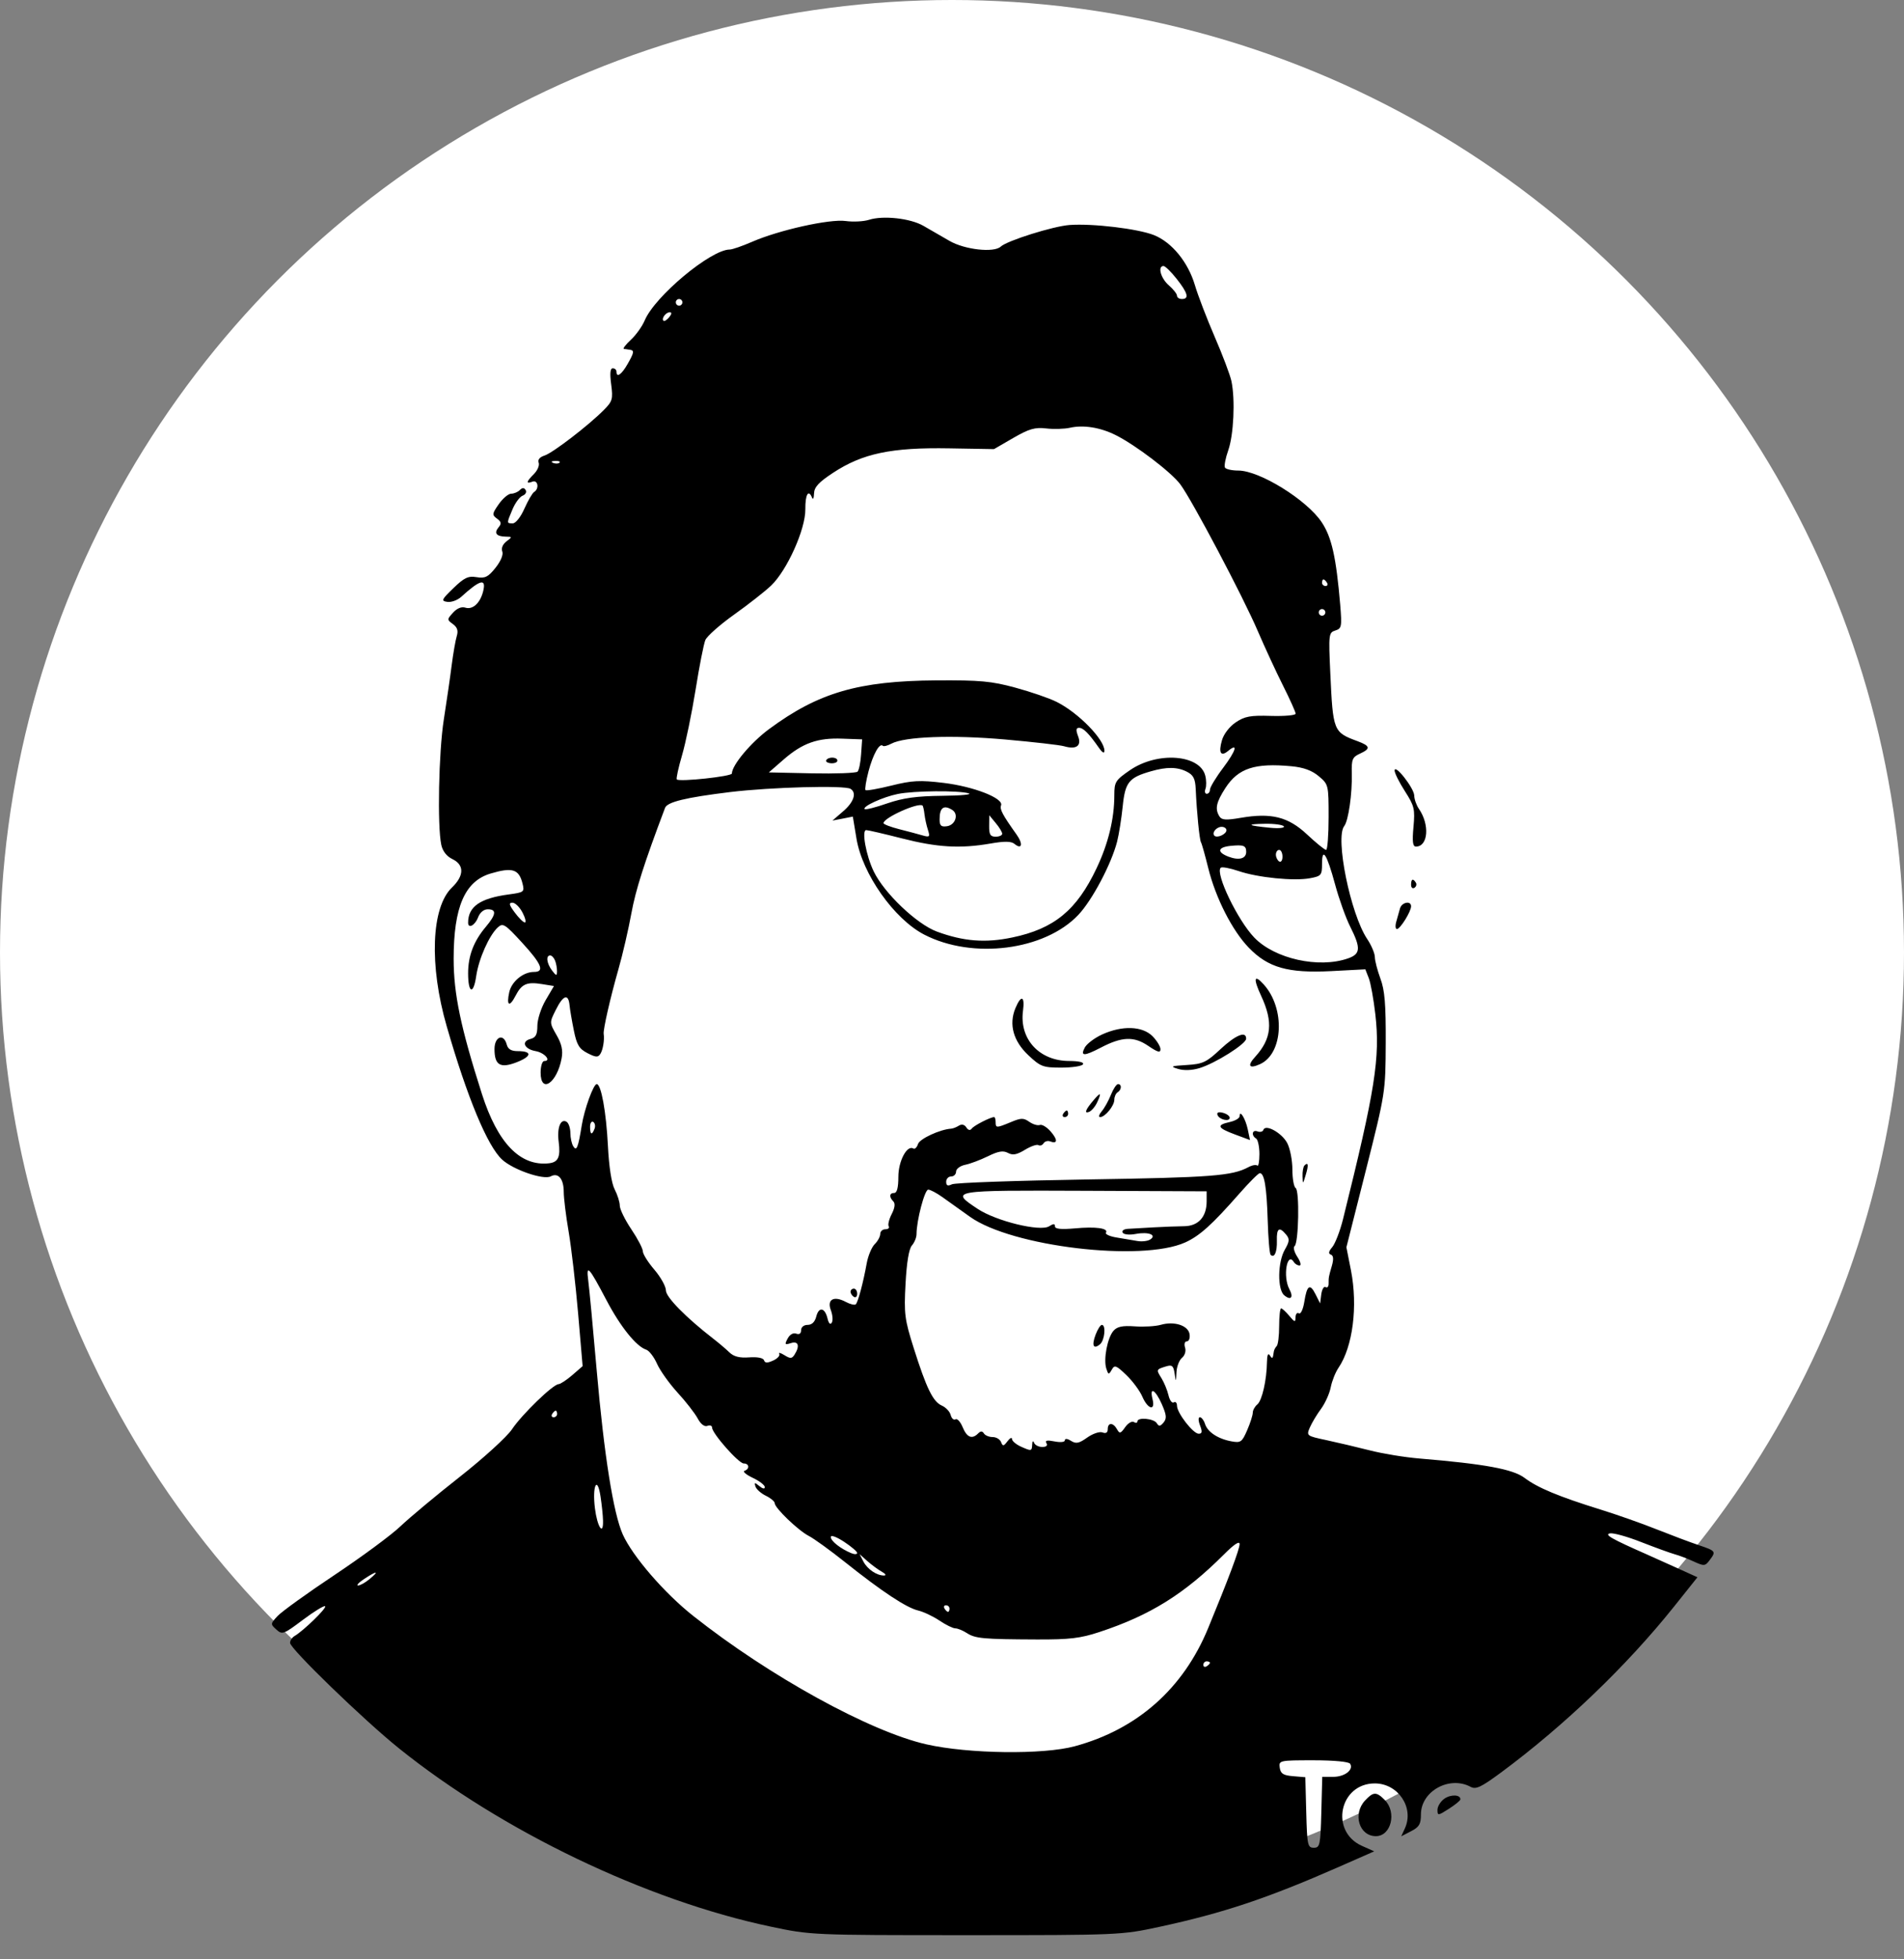 <svg width="35" height="36" viewBox="0 0 35 36" fill="none" xmlns="http://www.w3.org/2000/svg">
<rect x="0" y="0" width="35" height="36" fill="#808080" stroke="none"/>
<circle cx="17.5" cy="17.5" r="17.5" fill="white"/>
<path fill-rule="evenodd" clip-rule="evenodd" d="M15.974 4.039C15.877 4.07 15.684 4.08 15.546 4.061C15.251 4.02 14.318 4.228 13.825 4.443C13.646 4.521 13.46 4.585 13.414 4.585C13.067 4.585 12.037 5.444 11.851 5.888C11.806 5.995 11.692 6.155 11.597 6.243C11.502 6.331 11.444 6.407 11.469 6.411C11.494 6.415 11.541 6.422 11.575 6.426C11.664 6.437 11.659 6.474 11.535 6.691C11.425 6.884 11.332 6.947 11.332 6.828C11.332 6.794 11.301 6.767 11.264 6.767C11.217 6.767 11.208 6.86 11.235 7.063C11.27 7.332 11.259 7.373 11.101 7.532C10.819 7.817 10.161 8.322 10.01 8.37C9.921 8.398 9.881 8.447 9.902 8.501C9.92 8.549 9.882 8.642 9.816 8.708C9.673 8.851 9.663 8.897 9.787 8.85C9.888 8.811 9.917 8.978 9.819 9.039C9.786 9.059 9.706 9.197 9.64 9.345C9.573 9.498 9.48 9.616 9.426 9.616C9.311 9.616 9.311 9.619 9.421 9.358C9.47 9.241 9.553 9.129 9.606 9.108C9.66 9.088 9.685 9.041 9.663 9.005C9.633 8.957 9.603 8.957 9.556 9.004C9.519 9.041 9.447 9.071 9.396 9.071C9.344 9.072 9.242 9.158 9.168 9.264C9.045 9.44 9.043 9.461 9.136 9.529C9.216 9.588 9.222 9.621 9.164 9.69C9.076 9.796 9.125 9.857 9.297 9.86C9.419 9.862 9.419 9.865 9.309 9.948C9.241 10 9.211 10.073 9.233 10.132C9.256 10.19 9.206 10.31 9.109 10.432C8.973 10.603 8.917 10.63 8.761 10.605C8.606 10.579 8.534 10.614 8.334 10.807C8.114 11.02 8.105 11.041 8.224 11.059C8.296 11.069 8.409 11.028 8.476 10.968C8.826 10.649 8.943 10.619 8.881 10.866C8.827 11.081 8.689 11.207 8.555 11.165C8.485 11.142 8.4 11.177 8.328 11.257C8.215 11.381 8.215 11.386 8.326 11.467C8.407 11.526 8.427 11.589 8.396 11.689C8.373 11.765 8.331 12.005 8.303 12.222C8.276 12.438 8.21 12.889 8.158 13.222C8.064 13.822 8.037 15.174 8.112 15.524C8.137 15.64 8.212 15.735 8.317 15.785C8.537 15.891 8.533 16.091 8.308 16.307C7.927 16.672 7.887 17.735 8.212 18.858C8.59 20.169 8.961 21.059 9.23 21.306C9.435 21.494 9.991 21.685 10.124 21.614C10.263 21.54 10.363 21.66 10.363 21.901C10.363 22.011 10.403 22.34 10.453 22.631C10.503 22.923 10.581 23.598 10.627 24.131L10.71 25.101L10.521 25.265C10.417 25.355 10.303 25.43 10.268 25.432C10.165 25.436 9.595 25.987 9.411 26.262C9.317 26.401 8.887 26.793 8.453 27.134C8.02 27.474 7.529 27.884 7.362 28.043C7.196 28.202 6.65 28.605 6.15 28.938C5.65 29.271 5.179 29.61 5.104 29.691C4.97 29.834 4.969 29.841 5.08 29.941C5.189 30.039 5.212 30.03 5.569 29.762C5.775 29.607 5.959 29.495 5.977 29.513C6.009 29.546 5.578 29.964 5.416 30.059C5.37 30.085 5.332 30.143 5.332 30.186C5.332 30.292 6.685 31.602 7.332 32.122C9.228 33.645 11.88 34.917 14.167 35.399C14.905 35.555 14.928 35.556 17.759 35.556C20.58 35.556 20.614 35.554 21.318 35.402C22.486 35.15 23.305 34.876 24.615 34.3L25.261 34.016L25.035 33.915C24.44 33.649 24.622 32.768 25.272 32.768C25.7 32.768 25.999 33.212 25.826 33.592L25.758 33.74L25.939 33.646C26.089 33.569 26.12 33.515 26.12 33.337C26.12 32.911 26.643 32.621 27.034 32.831C27.131 32.883 27.226 32.838 27.593 32.567C28.755 31.707 29.898 30.612 30.768 29.525L31.203 28.98L30.859 28.824C30.669 28.738 30.405 28.619 30.272 28.56C29.625 28.275 29.485 28.196 29.594 28.174C29.655 28.161 29.914 28.233 30.17 28.334C30.426 28.434 30.704 28.535 30.787 28.558C30.871 28.581 31.029 28.641 31.138 28.692C31.324 28.777 31.344 28.776 31.424 28.67C31.549 28.505 31.544 28.497 31.227 28.39C31.068 28.337 30.721 28.206 30.454 28.1C30.187 27.993 29.724 27.83 29.424 27.737C28.654 27.498 28.261 27.334 28.026 27.155C27.815 26.994 27.292 26.898 26.09 26.798C25.823 26.776 25.414 26.709 25.181 26.649C24.948 26.59 24.589 26.505 24.384 26.461C24.016 26.383 24.013 26.38 24.079 26.226C24.116 26.141 24.209 25.986 24.285 25.884C24.36 25.781 24.44 25.604 24.462 25.49C24.484 25.376 24.548 25.215 24.605 25.131C24.868 24.744 24.963 24.001 24.834 23.342L24.75 22.917L25.11 21.494C25.467 20.079 25.469 20.065 25.473 19.161C25.476 18.451 25.455 18.192 25.375 17.98C25.32 17.829 25.273 17.652 25.273 17.584C25.272 17.517 25.209 17.367 25.131 17.251C24.824 16.79 24.54 15.392 24.71 15.178C24.787 15.08 24.859 14.582 24.849 14.207C24.843 13.954 24.86 13.911 24.996 13.849C25.2 13.756 25.191 13.706 24.954 13.618C24.51 13.454 24.503 13.436 24.454 12.365C24.421 11.654 24.425 11.623 24.546 11.585C24.663 11.548 24.669 11.514 24.636 11.111C24.562 10.24 24.48 9.872 24.297 9.597C24.025 9.186 23.154 8.646 22.763 8.646C22.647 8.646 22.537 8.622 22.518 8.592C22.5 8.562 22.527 8.419 22.578 8.274C22.678 7.991 22.708 7.346 22.637 7.005C22.613 6.891 22.475 6.525 22.33 6.191C22.186 5.858 22.021 5.429 21.965 5.239C21.84 4.817 21.541 4.451 21.213 4.32C20.92 4.203 20.085 4.103 19.661 4.134C19.36 4.156 18.511 4.423 18.396 4.531C18.272 4.648 17.733 4.588 17.454 4.426C17.304 4.339 17.087 4.214 16.972 4.148C16.732 4.011 16.233 3.956 15.974 4.039ZM21.63 5.124C21.836 5.384 21.865 5.494 21.726 5.494C21.676 5.494 21.636 5.467 21.636 5.433C21.636 5.4 21.567 5.313 21.484 5.241C21.337 5.113 21.276 4.888 21.388 4.888C21.419 4.888 21.528 4.994 21.63 5.124ZM12.544 5.555C12.544 5.588 12.517 5.616 12.484 5.616C12.45 5.616 12.423 5.588 12.423 5.555C12.423 5.522 12.45 5.494 12.484 5.494C12.517 5.494 12.544 5.522 12.544 5.555ZM12.301 5.829C12.258 5.88 12.212 5.909 12.196 5.894C12.154 5.852 12.24 5.737 12.313 5.737C12.353 5.737 12.348 5.772 12.301 5.829ZM20.508 7.994C20.878 8.179 21.529 8.675 21.696 8.898C21.913 9.189 22.853 10.967 23.122 11.597C23.248 11.89 23.456 12.34 23.584 12.595C23.712 12.85 23.817 13.084 23.817 13.113C23.817 13.143 23.614 13.161 23.365 13.154C22.985 13.142 22.881 13.161 22.715 13.273C22.601 13.35 22.494 13.488 22.462 13.603C22.396 13.831 22.441 13.909 22.575 13.798C22.766 13.639 22.722 13.791 22.486 14.106C22.351 14.284 22.242 14.466 22.242 14.508C22.242 14.551 22.215 14.585 22.183 14.585C22.151 14.585 22.14 14.544 22.159 14.495C22.178 14.444 22.177 14.336 22.156 14.253C22.058 13.861 21.277 13.803 20.77 14.152C20.504 14.335 20.484 14.367 20.484 14.611C20.484 15.042 20.373 15.5 20.158 15.952C19.793 16.724 19.377 17.065 18.608 17.225C18.113 17.329 17.712 17.297 17.223 17.117C16.852 16.98 16.253 16.41 16.061 16.011C15.92 15.719 15.835 15.252 15.923 15.252C15.956 15.252 16.253 15.321 16.582 15.405C17.233 15.571 17.651 15.595 18.207 15.499C18.465 15.454 18.589 15.456 18.648 15.505C18.784 15.618 18.811 15.509 18.689 15.337C18.427 14.969 18.374 14.868 18.402 14.797C18.451 14.667 17.901 14.452 17.349 14.385C16.908 14.332 16.768 14.339 16.386 14.434C16.14 14.495 15.926 14.533 15.91 14.517C15.895 14.502 15.92 14.345 15.966 14.17C16.049 13.858 16.169 13.644 16.228 13.703C16.244 13.719 16.315 13.702 16.385 13.664C16.631 13.533 17.498 13.501 18.476 13.587C18.997 13.633 19.484 13.689 19.559 13.711C19.785 13.777 19.886 13.705 19.818 13.527C19.775 13.413 19.779 13.373 19.836 13.373C19.914 13.373 20.015 13.475 20.197 13.735C20.264 13.831 20.302 13.852 20.302 13.794C20.302 13.586 19.822 13.095 19.423 12.896C19.29 12.829 18.949 12.712 18.666 12.635C18.224 12.515 18.017 12.496 17.211 12.501C15.78 12.511 15.045 12.725 14.136 13.397C13.802 13.644 13.454 14.06 13.454 14.212C13.454 14.266 12.49 14.369 12.441 14.321C12.427 14.306 12.47 14.107 12.537 13.879C12.604 13.651 12.716 13.11 12.786 12.676C12.855 12.243 12.936 11.831 12.966 11.76C12.996 11.689 13.233 11.479 13.494 11.293C13.755 11.107 14.062 10.867 14.175 10.759C14.469 10.478 14.808 9.723 14.804 9.358C14.801 9.085 14.862 8.981 14.928 9.146C14.945 9.188 14.961 9.153 14.964 9.068C14.967 8.951 15.049 8.861 15.311 8.689C15.854 8.331 16.386 8.219 17.454 8.238L18.272 8.252L18.626 8.047C18.917 7.879 19.024 7.848 19.232 7.872C19.37 7.888 19.566 7.882 19.666 7.86C19.915 7.803 20.226 7.853 20.508 7.994ZM10.285 8.501C10.265 8.521 10.213 8.523 10.169 8.506C10.121 8.486 10.135 8.472 10.206 8.469C10.27 8.466 10.306 8.481 10.285 8.501ZM24.393 10.707C24.414 10.74 24.402 10.767 24.366 10.767C24.331 10.767 24.302 10.74 24.302 10.707C24.302 10.673 24.314 10.646 24.329 10.646C24.344 10.646 24.372 10.673 24.393 10.707ZM24.363 11.252C24.363 11.285 24.335 11.313 24.302 11.313C24.269 11.313 24.242 11.285 24.242 11.252C24.242 11.219 24.269 11.191 24.302 11.191C24.335 11.191 24.363 11.219 24.363 11.252ZM15.829 13.858C15.82 14.008 15.79 14.152 15.764 14.178C15.738 14.204 15.36 14.218 14.925 14.209L14.133 14.192L14.405 13.955C14.752 13.653 15.03 13.554 15.484 13.572L15.848 13.585L15.829 13.858ZM15.188 13.967C15.172 13.993 15.211 14.019 15.276 14.024C15.34 14.028 15.393 14.007 15.393 13.976C15.393 13.907 15.23 13.9 15.188 13.967ZM23.742 14.079C23.963 14.1 24.116 14.156 24.242 14.262C24.421 14.412 24.423 14.423 24.423 15.015C24.423 15.345 24.402 15.616 24.377 15.616C24.351 15.616 24.194 15.489 24.028 15.333C23.68 15.007 23.37 14.93 22.805 15.027C22.539 15.073 22.459 15.068 22.417 15.002C22.33 14.864 22.355 14.743 22.527 14.477C22.762 14.115 23.067 14.015 23.742 14.079ZM21.817 14.179C21.937 14.24 21.971 14.307 21.98 14.496C21.999 14.926 22.049 15.428 22.077 15.477C22.093 15.503 22.152 15.715 22.21 15.948C22.346 16.499 22.653 17.101 22.956 17.413C23.311 17.78 23.675 17.883 24.468 17.843L25.098 17.81L25.161 17.971C25.196 18.059 25.25 18.359 25.282 18.637C25.373 19.433 25.279 20.024 24.687 22.404C24.633 22.62 24.544 22.849 24.491 22.913C24.423 22.992 24.415 23.035 24.464 23.052C24.512 23.069 24.518 23.134 24.483 23.257C24.423 23.464 24.423 23.464 24.423 23.589C24.423 23.641 24.398 23.668 24.367 23.649C24.336 23.63 24.301 23.689 24.288 23.782L24.267 23.949L24.185 23.785C24.08 23.575 24.025 23.611 23.976 23.921C23.954 24.058 23.91 24.151 23.877 24.131C23.844 24.11 23.816 24.143 23.815 24.203C23.814 24.3 23.8 24.297 23.7 24.177C23.637 24.102 23.57 24.04 23.55 24.04C23.53 24.04 23.514 24.186 23.514 24.363C23.514 24.541 23.494 24.707 23.469 24.732C23.444 24.757 23.42 24.803 23.416 24.833C23.398 24.967 23.389 24.976 23.342 24.902C23.311 24.853 23.292 24.898 23.29 25.023C23.285 25.357 23.2 25.732 23.113 25.804C23.067 25.842 23.029 25.911 23.029 25.956C23.029 26.002 22.983 26.147 22.926 26.278C22.831 26.497 22.807 26.514 22.638 26.483C22.39 26.438 22.198 26.312 22.151 26.163C22.13 26.096 22.087 26.04 22.057 26.04C22.025 26.04 22.026 26.103 22.06 26.192C22.104 26.307 22.098 26.343 22.035 26.343C21.932 26.343 21.636 25.961 21.636 25.829C21.636 25.774 21.609 25.747 21.577 25.767C21.544 25.787 21.5 25.727 21.479 25.634C21.457 25.541 21.399 25.401 21.351 25.323C21.251 25.164 21.252 25.162 21.434 25.106C21.545 25.072 21.57 25.092 21.592 25.235C21.617 25.402 21.617 25.401 21.626 25.214C21.631 25.11 21.677 24.99 21.728 24.948C21.781 24.904 21.805 24.824 21.784 24.759C21.764 24.694 21.778 24.646 21.817 24.646C21.855 24.646 21.878 24.587 21.867 24.514C21.843 24.354 21.587 24.27 21.337 24.342C21.242 24.369 21.028 24.382 20.861 24.37C20.632 24.354 20.537 24.374 20.468 24.452C20.357 24.58 20.282 24.972 20.336 25.144C20.373 25.261 20.382 25.263 20.436 25.168C20.488 25.074 20.516 25.084 20.704 25.264C20.819 25.374 20.952 25.553 20.999 25.662C21.101 25.897 21.243 25.931 21.186 25.707C21.127 25.469 21.237 25.53 21.357 25.8C21.444 25.999 21.45 26.062 21.389 26.137C21.328 26.21 21.303 26.212 21.264 26.149C21.21 26.062 20.908 26.035 20.908 26.117C20.908 26.145 20.879 26.151 20.843 26.128C20.807 26.106 20.735 26.149 20.683 26.223C20.599 26.342 20.581 26.347 20.533 26.26C20.462 26.134 20.363 26.133 20.363 26.259C20.363 26.323 20.33 26.344 20.266 26.319C20.213 26.299 20.088 26.341 19.986 26.413C19.836 26.52 19.781 26.532 19.688 26.474C19.622 26.432 19.575 26.427 19.575 26.463C19.575 26.497 19.494 26.506 19.384 26.484C19.247 26.457 19.205 26.466 19.236 26.516C19.263 26.56 19.234 26.586 19.159 26.586C19.093 26.586 19.026 26.552 19.009 26.51C18.991 26.465 18.976 26.477 18.974 26.54C18.968 26.666 18.96 26.667 18.759 26.576C18.675 26.537 18.604 26.476 18.603 26.44C18.602 26.403 18.564 26.422 18.519 26.482C18.449 26.575 18.433 26.577 18.402 26.497C18.383 26.446 18.313 26.404 18.247 26.404C18.181 26.404 18.109 26.374 18.087 26.338C18.057 26.291 18.027 26.291 17.98 26.338C17.868 26.45 17.774 26.412 17.696 26.223C17.655 26.123 17.595 26.058 17.564 26.078C17.532 26.097 17.492 26.062 17.476 25.999C17.46 25.936 17.386 25.858 17.313 25.826C17.15 25.754 17.031 25.51 16.796 24.768C16.629 24.24 16.616 24.141 16.646 23.586C16.667 23.193 16.708 22.946 16.763 22.884C16.809 22.831 16.848 22.738 16.848 22.675C16.848 22.427 16.997 21.858 17.063 21.858C17.101 21.858 17.218 21.92 17.323 21.995C17.428 22.07 17.657 22.233 17.832 22.358C18.601 22.906 20.986 23.189 21.787 22.828C22.052 22.708 22.281 22.502 22.783 21.93C22.964 21.724 23.133 21.555 23.158 21.555C23.242 21.555 23.284 21.808 23.303 22.415C23.313 22.747 23.337 23.035 23.357 23.055C23.425 23.123 23.478 23.006 23.472 22.796C23.465 22.566 23.516 22.532 23.641 22.683C23.709 22.765 23.705 22.809 23.618 22.961C23.486 23.19 23.48 23.694 23.607 23.799C23.73 23.901 23.783 23.838 23.701 23.686C23.578 23.455 23.659 22.984 23.786 23.191C23.807 23.225 23.853 23.252 23.889 23.252C23.924 23.252 23.906 23.181 23.848 23.093C23.791 23.006 23.768 22.917 23.797 22.896C23.873 22.843 23.891 21.873 23.817 21.828C23.784 21.807 23.757 21.654 23.757 21.488C23.757 21.322 23.715 21.104 23.663 21.004C23.566 20.816 23.262 20.647 23.224 20.76C23.213 20.794 23.164 20.806 23.116 20.788C23.018 20.75 22.996 20.861 23.09 20.919C23.123 20.94 23.151 21.068 23.151 21.205C23.151 21.342 23.133 21.437 23.112 21.416C23.091 21.395 23.017 21.408 22.947 21.446C22.647 21.606 22.267 21.635 19.999 21.671C18.682 21.692 17.557 21.731 17.499 21.76C17.421 21.797 17.393 21.785 17.393 21.713C17.393 21.66 17.434 21.616 17.484 21.616C17.534 21.616 17.575 21.576 17.575 21.526C17.575 21.477 17.65 21.421 17.741 21.402C17.833 21.384 18.021 21.313 18.16 21.245C18.351 21.151 18.44 21.136 18.528 21.183C18.617 21.231 18.691 21.217 18.841 21.126C18.948 21.061 19.06 21.022 19.089 21.04C19.118 21.058 19.16 21.043 19.183 21.007C19.205 20.971 19.259 20.955 19.302 20.971C19.442 21.025 19.447 20.943 19.315 20.791C19.244 20.709 19.154 20.655 19.115 20.67C19.076 20.685 18.988 20.659 18.921 20.612C18.815 20.538 18.769 20.539 18.583 20.617C18.315 20.728 18.302 20.728 18.302 20.616C18.302 20.566 18.29 20.525 18.275 20.525C18.207 20.525 17.904 20.68 17.863 20.736C17.833 20.776 17.798 20.768 17.763 20.714C17.729 20.662 17.679 20.65 17.627 20.682C17.582 20.711 17.517 20.736 17.484 20.738C17.279 20.751 16.905 20.924 16.875 21.02C16.855 21.082 16.817 21.119 16.791 21.103C16.674 21.031 16.514 21.332 16.514 21.622C16.514 21.819 16.489 21.919 16.438 21.919C16.348 21.919 16.34 21.993 16.422 22.075C16.46 22.113 16.449 22.194 16.392 22.306C16.343 22.4 16.318 22.502 16.336 22.531C16.355 22.561 16.327 22.586 16.275 22.586C16.223 22.586 16.181 22.625 16.181 22.672C16.181 22.72 16.135 22.805 16.079 22.86C16.023 22.916 15.957 23.075 15.932 23.213C15.868 23.568 15.773 23.922 15.732 23.964C15.712 23.984 15.63 23.965 15.548 23.921C15.328 23.803 15.197 23.875 15.273 24.073C15.306 24.161 15.314 24.264 15.29 24.302C15.263 24.346 15.233 24.317 15.212 24.226C15.164 24.024 15.052 24.004 15.005 24.189C14.98 24.289 14.924 24.343 14.846 24.343C14.776 24.343 14.726 24.384 14.726 24.441C14.726 24.502 14.693 24.525 14.636 24.504C14.583 24.483 14.519 24.519 14.479 24.594C14.42 24.704 14.427 24.714 14.539 24.678C14.677 24.634 14.707 24.73 14.606 24.889C14.557 24.966 14.528 24.967 14.419 24.899C14.348 24.855 14.305 24.845 14.324 24.875C14.343 24.906 14.293 24.962 14.213 24.998C14.105 25.047 14.062 25.046 14.044 24.993C14.03 24.95 13.922 24.929 13.771 24.94C13.595 24.953 13.489 24.926 13.408 24.848C13.345 24.787 13.213 24.675 13.116 24.6C12.606 24.205 12.241 23.833 12.241 23.71C12.241 23.637 12.146 23.466 12.029 23.329C11.912 23.193 11.817 23.041 11.817 22.991C11.817 22.942 11.722 22.759 11.605 22.586C11.488 22.412 11.393 22.217 11.393 22.152C11.393 22.087 11.351 21.953 11.299 21.853C11.241 21.741 11.194 21.436 11.175 21.053C11.143 20.428 11.051 19.919 10.969 19.919C10.909 19.919 10.742 20.378 10.694 20.677C10.628 21.087 10.599 21.159 10.539 21.063C10.509 21.017 10.485 20.906 10.485 20.817C10.484 20.727 10.453 20.635 10.416 20.612C10.306 20.544 10.236 20.72 10.27 20.98C10.306 21.258 10.262 21.355 10.09 21.374C9.562 21.432 9.148 21.003 8.859 20.101C8.469 18.882 8.339 18.26 8.339 17.616C8.34 16.665 8.544 16.193 9.015 16.051C9.418 15.931 9.539 15.968 9.605 16.233C9.644 16.388 9.634 16.396 9.353 16.434C8.826 16.504 8.605 16.658 8.605 16.953C8.605 17.07 8.731 17.004 8.787 16.858C8.822 16.765 8.892 16.707 8.967 16.707C9.133 16.707 9.121 16.803 8.929 17.031C8.707 17.294 8.605 17.564 8.605 17.883C8.605 18.253 8.703 18.286 8.754 17.933C8.8 17.617 8.994 17.181 9.153 17.038C9.245 16.954 9.285 16.98 9.596 17.319C9.958 17.713 10.017 17.858 9.815 17.858C9.618 17.858 9.404 18.034 9.361 18.231C9.306 18.48 9.365 18.513 9.477 18.296C9.59 18.077 9.684 18.036 9.966 18.082L10.183 18.117L10.03 18.377C9.946 18.52 9.878 18.732 9.878 18.847C9.878 19.009 9.849 19.064 9.75 19.09C9.576 19.135 9.637 19.276 9.847 19.313C10.011 19.342 10.142 19.495 10.004 19.495C9.968 19.495 9.938 19.59 9.938 19.707C9.938 20.105 10.24 19.9 10.324 19.445C10.351 19.299 10.325 19.181 10.23 19.017C10.1 18.79 10.1 18.788 10.216 18.557C10.351 18.285 10.447 18.25 10.469 18.464C10.477 18.548 10.513 18.759 10.549 18.935C10.602 19.198 10.646 19.271 10.799 19.35C10.953 19.429 10.994 19.431 11.036 19.364C11.084 19.29 11.114 19.105 11.097 18.996C11.085 18.918 11.22 18.327 11.367 17.813C11.446 17.538 11.553 17.074 11.606 16.782C11.686 16.347 11.839 15.866 12.225 14.844C12.266 14.735 12.604 14.653 13.423 14.553C14.168 14.463 15.525 14.426 15.635 14.494C15.752 14.567 15.696 14.738 15.499 14.907L15.302 15.077L15.49 15.041L15.677 15.004L15.744 15.408C15.852 16.058 16.436 16.886 16.989 17.172C17.879 17.632 19.202 17.464 19.821 16.811C20.076 16.543 20.429 15.876 20.535 15.464C20.569 15.331 20.615 15.039 20.638 14.815C20.683 14.372 20.751 14.287 21.158 14.171C21.446 14.088 21.642 14.09 21.817 14.179ZM25.636 14.158C25.636 14.204 25.721 14.375 25.826 14.538C25.999 14.808 26.013 14.865 25.983 15.194C25.958 15.465 25.97 15.555 26.028 15.555C26.253 15.555 26.285 15.152 26.082 14.86C26.037 14.794 25.998 14.685 25.997 14.617C25.994 14.481 25.636 14.025 25.636 14.158ZM17.805 14.576C17.881 14.598 17.663 14.619 17.32 14.622C16.848 14.627 16.602 14.661 16.31 14.761C16.098 14.835 15.911 14.882 15.895 14.866C15.848 14.818 16.234 14.642 16.504 14.588C16.806 14.528 17.61 14.521 17.805 14.576ZM16.994 14.959C17.003 15.037 17.031 15.166 17.057 15.246C17.099 15.377 17.09 15.387 16.96 15.35C16.882 15.327 16.688 15.275 16.529 15.235C16.371 15.195 16.241 15.145 16.241 15.124C16.241 15.026 16.88 14.739 16.958 14.801C16.969 14.81 16.985 14.881 16.994 14.959ZM17.505 14.882C17.628 14.959 17.563 15.159 17.407 15.181C17.299 15.196 17.272 15.171 17.272 15.054C17.272 14.839 17.348 14.782 17.505 14.882ZM18.423 15.319C18.423 15.349 18.369 15.373 18.302 15.373C18.205 15.373 18.181 15.334 18.183 15.176L18.185 14.979L18.304 15.123C18.37 15.201 18.423 15.29 18.423 15.319ZM23.601 15.184C23.619 15.213 23.504 15.225 23.346 15.209C22.929 15.169 22.894 15.141 23.253 15.136C23.426 15.133 23.582 15.155 23.601 15.184ZM22.545 15.254C22.545 15.327 22.374 15.405 22.324 15.355C22.271 15.302 22.361 15.192 22.457 15.192C22.505 15.192 22.545 15.22 22.545 15.254ZM22.908 15.652C22.908 15.777 22.776 15.813 22.585 15.741C22.366 15.658 22.381 15.567 22.62 15.542C22.86 15.518 22.908 15.536 22.908 15.652ZM23.575 15.741C23.575 15.809 23.548 15.849 23.514 15.828C23.481 15.807 23.454 15.751 23.454 15.703C23.454 15.655 23.481 15.616 23.514 15.616C23.548 15.616 23.575 15.672 23.575 15.741ZM24.542 16.25C24.614 16.516 24.739 16.866 24.821 17.028C25.019 17.422 25.011 17.529 24.778 17.61C24.241 17.797 23.432 17.617 23.057 17.227C22.752 16.911 22.336 16.047 22.439 15.944C22.46 15.923 22.608 15.95 22.767 16.004C23.121 16.125 23.788 16.192 24.083 16.136C24.287 16.098 24.302 16.08 24.302 15.874C24.302 15.552 24.39 15.69 24.542 16.25ZM25.939 16.256C25.939 16.308 25.966 16.333 26 16.312C26.034 16.291 26.046 16.249 26.027 16.218C25.975 16.134 25.939 16.149 25.939 16.256ZM9.605 16.767C9.657 16.867 9.676 16.949 9.648 16.949C9.62 16.949 9.537 16.867 9.463 16.767C9.357 16.625 9.348 16.586 9.42 16.586C9.47 16.586 9.553 16.667 9.605 16.767ZM25.735 16.692C25.719 16.75 25.688 16.859 25.667 16.934C25.645 17.009 25.651 17.07 25.679 17.07C25.739 17.07 25.939 16.749 25.939 16.652C25.939 16.543 25.767 16.577 25.735 16.692ZM10.204 17.651C10.225 17.704 10.24 17.793 10.239 17.848C10.238 17.935 10.225 17.933 10.148 17.832C10.049 17.7 10.031 17.555 10.114 17.555C10.143 17.555 10.184 17.598 10.204 17.651ZM23.183 18.298C23.407 18.779 23.377 19.084 23.072 19.419C22.921 19.584 22.962 19.644 23.163 19.552C23.591 19.358 23.629 18.528 23.23 18.088C23.052 17.891 23.033 17.975 23.183 18.298ZM18.665 18.526C18.542 18.823 18.627 19.129 18.904 19.389C19.128 19.599 19.173 19.616 19.508 19.616C19.708 19.616 19.888 19.589 19.908 19.555C19.931 19.518 19.833 19.495 19.654 19.494C19.106 19.494 18.736 19.092 18.805 18.573C18.842 18.297 18.77 18.273 18.665 18.526ZM20.262 19.006C20.123 19.069 19.978 19.178 19.941 19.247C19.855 19.409 19.927 19.409 20.233 19.25C20.623 19.046 20.844 19.037 21.105 19.215C21.28 19.334 21.332 19.349 21.332 19.278C21.332 19.227 21.265 19.119 21.184 19.037C20.998 18.852 20.629 18.839 20.262 19.006ZM22.433 19.279C22.177 19.519 22.11 19.55 21.815 19.568C21.523 19.586 21.504 19.594 21.656 19.64C21.763 19.673 21.913 19.667 22.05 19.625C22.341 19.537 22.904 19.182 22.907 19.086C22.91 18.936 22.716 19.015 22.433 19.279ZM9.09 19.275C9.09 19.573 9.197 19.635 9.502 19.516C9.778 19.407 9.785 19.313 9.517 19.313C9.397 19.313 9.337 19.277 9.315 19.192C9.259 18.981 9.09 19.044 9.09 19.275ZM20.421 20.116C20.378 20.224 20.302 20.361 20.252 20.419C20.203 20.477 20.189 20.525 20.223 20.525C20.314 20.525 20.484 20.317 20.484 20.206C20.484 20.152 20.511 20.091 20.544 20.07C20.619 20.024 20.624 19.919 20.552 19.919C20.523 19.919 20.464 20.008 20.421 20.116ZM20.109 20.207C19.957 20.383 19.923 20.466 20.018 20.43C20.065 20.412 20.134 20.331 20.171 20.249C20.251 20.074 20.233 20.062 20.109 20.207ZM19.544 20.464C19.524 20.498 19.536 20.525 19.571 20.525C19.607 20.525 19.635 20.498 19.635 20.464C19.635 20.431 19.623 20.404 19.609 20.404C19.594 20.404 19.565 20.431 19.544 20.464ZM22.38 20.484C22.409 20.572 22.605 20.617 22.605 20.537C22.605 20.505 22.549 20.464 22.48 20.446C22.401 20.425 22.364 20.439 22.38 20.484ZM22.787 20.508C22.787 20.546 22.705 20.594 22.605 20.616C22.355 20.671 22.377 20.724 22.701 20.844L22.978 20.947L22.937 20.751C22.895 20.553 22.787 20.378 22.787 20.508ZM10.929 20.739C10.881 20.864 10.847 20.85 10.847 20.703C10.847 20.635 10.873 20.595 10.905 20.614C10.937 20.634 10.948 20.69 10.929 20.739ZM23.979 21.414C23.957 21.436 23.941 21.525 23.944 21.611C23.949 21.765 23.95 21.764 24.002 21.589C24.058 21.404 24.049 21.344 23.979 21.414ZM22.181 22.072C22.181 22.359 22.029 22.527 21.768 22.53C21.645 22.531 21.395 22.541 21.211 22.551C21.028 22.562 20.815 22.574 20.738 22.578C20.659 22.582 20.615 22.613 20.637 22.648C20.659 22.684 20.762 22.694 20.879 22.672C21.113 22.628 21.273 22.691 21.142 22.775C21.097 22.804 20.991 22.816 20.908 22.802C20.825 22.788 20.654 22.759 20.528 22.738C20.402 22.718 20.313 22.678 20.33 22.65C20.381 22.567 20.145 22.534 19.757 22.57C19.504 22.592 19.393 22.581 19.393 22.533C19.393 22.481 19.365 22.481 19.284 22.532C19.12 22.634 18.312 22.437 17.971 22.211C17.458 21.871 17.472 21.869 19.939 21.879L22.181 21.889V22.072ZM11.148 23.889C11.405 24.378 11.697 24.74 11.878 24.798C11.932 24.815 12.021 24.931 12.077 25.056C12.132 25.181 12.302 25.419 12.454 25.586C12.607 25.752 12.773 25.966 12.824 26.06C12.881 26.167 12.949 26.219 13.003 26.199C13.051 26.18 13.09 26.195 13.09 26.231C13.09 26.336 13.578 26.889 13.671 26.889C13.774 26.889 13.785 26.99 13.686 27.024C13.647 27.037 13.715 27.095 13.837 27.153C13.96 27.211 14.059 27.288 14.059 27.323C14.059 27.363 14.02 27.355 13.959 27.305C13.872 27.234 13.862 27.235 13.887 27.313C13.904 27.363 13.99 27.44 14.079 27.483C14.168 27.526 14.241 27.588 14.241 27.619C14.241 27.706 14.673 28.121 14.868 28.221C14.962 28.269 15.264 28.487 15.537 28.705C16.214 29.244 16.66 29.539 16.878 29.591C16.978 29.615 17.155 29.699 17.271 29.777C17.387 29.855 17.517 29.919 17.561 29.919C17.604 29.919 17.7 29.958 17.774 30.006C17.929 30.106 18.071 30.119 19.06 30.123C19.662 30.125 19.86 30.102 20.211 29.986C21.144 29.679 21.774 29.286 22.503 28.557C22.688 28.372 22.787 28.307 22.787 28.371C22.787 28.463 22.577 29.024 22.207 29.919C21.75 31.027 20.905 31.774 19.757 32.085C19.175 32.243 17.801 32.225 17.029 32.05C15.991 31.815 14.139 30.795 12.744 29.691C12.213 29.272 11.626 28.592 11.447 28.191C11.275 27.805 11.105 26.733 10.97 25.192C10.902 24.409 10.831 23.659 10.813 23.525C10.772 23.217 10.825 23.275 11.148 23.889ZM15.635 23.734C15.635 23.765 15.663 23.808 15.696 23.828C15.729 23.849 15.757 23.823 15.757 23.771C15.757 23.719 15.729 23.677 15.696 23.677C15.663 23.677 15.635 23.702 15.635 23.734ZM20.14 24.522C20.064 24.723 20.099 24.8 20.221 24.699C20.307 24.627 20.334 24.343 20.255 24.343C20.229 24.343 20.177 24.424 20.14 24.522ZM10.241 25.98C10.241 26.013 10.212 26.04 10.177 26.04C10.142 26.04 10.13 26.013 10.15 25.98C10.171 25.946 10.2 25.919 10.214 25.919C10.229 25.919 10.241 25.946 10.241 25.98ZM11.085 27.938C11.093 28.229 10.979 28.056 10.936 27.711C10.885 27.299 10.979 27.102 11.039 27.495C11.062 27.645 11.083 27.844 11.085 27.938ZM15.757 28.534C15.757 28.56 15.709 28.562 15.65 28.538C15.454 28.458 15.272 28.315 15.272 28.241C15.272 28.199 15.373 28.235 15.514 28.327C15.648 28.415 15.757 28.508 15.757 28.534ZM16.211 28.879C16.278 28.916 16.296 28.947 16.253 28.948C16.119 28.951 15.945 28.833 15.871 28.691L15.801 28.555L15.945 28.684C16.025 28.754 16.144 28.842 16.211 28.879ZM6.795 29.012C6.716 29.078 6.621 29.131 6.583 29.131C6.545 29.131 6.596 29.076 6.696 29.01C6.928 28.857 6.981 28.858 6.795 29.012ZM17.454 29.556C17.454 29.589 17.442 29.616 17.427 29.616C17.412 29.616 17.383 29.589 17.363 29.556C17.342 29.522 17.354 29.495 17.389 29.495C17.425 29.495 17.454 29.522 17.454 29.556ZM22.242 30.552C22.242 30.567 22.214 30.596 22.181 30.616C22.148 30.637 22.12 30.625 22.12 30.59C22.12 30.554 22.148 30.525 22.181 30.525C22.214 30.525 22.242 30.537 22.242 30.552ZM24.819 32.407C24.887 32.517 24.719 32.647 24.509 32.647H24.306L24.289 33.298C24.273 33.904 24.263 33.95 24.151 33.95C24.038 33.95 24.028 33.904 24.012 33.302L23.995 32.654L23.77 32.635C23.589 32.62 23.541 32.589 23.525 32.48C23.506 32.346 23.517 32.343 24.143 32.343C24.52 32.343 24.796 32.369 24.819 32.407ZM25.093 33.082C24.861 33.33 24.985 33.737 25.292 33.737C25.573 33.737 25.68 33.297 25.454 33.071C25.3 32.917 25.245 32.919 25.093 33.082ZM26.552 33.048C26.481 33.098 26.424 33.19 26.424 33.253C26.424 33.363 26.434 33.362 26.633 33.235C26.748 33.161 26.844 33.084 26.845 33.062C26.851 32.973 26.671 32.965 26.552 33.048Z" fill="black"/>
</svg>
